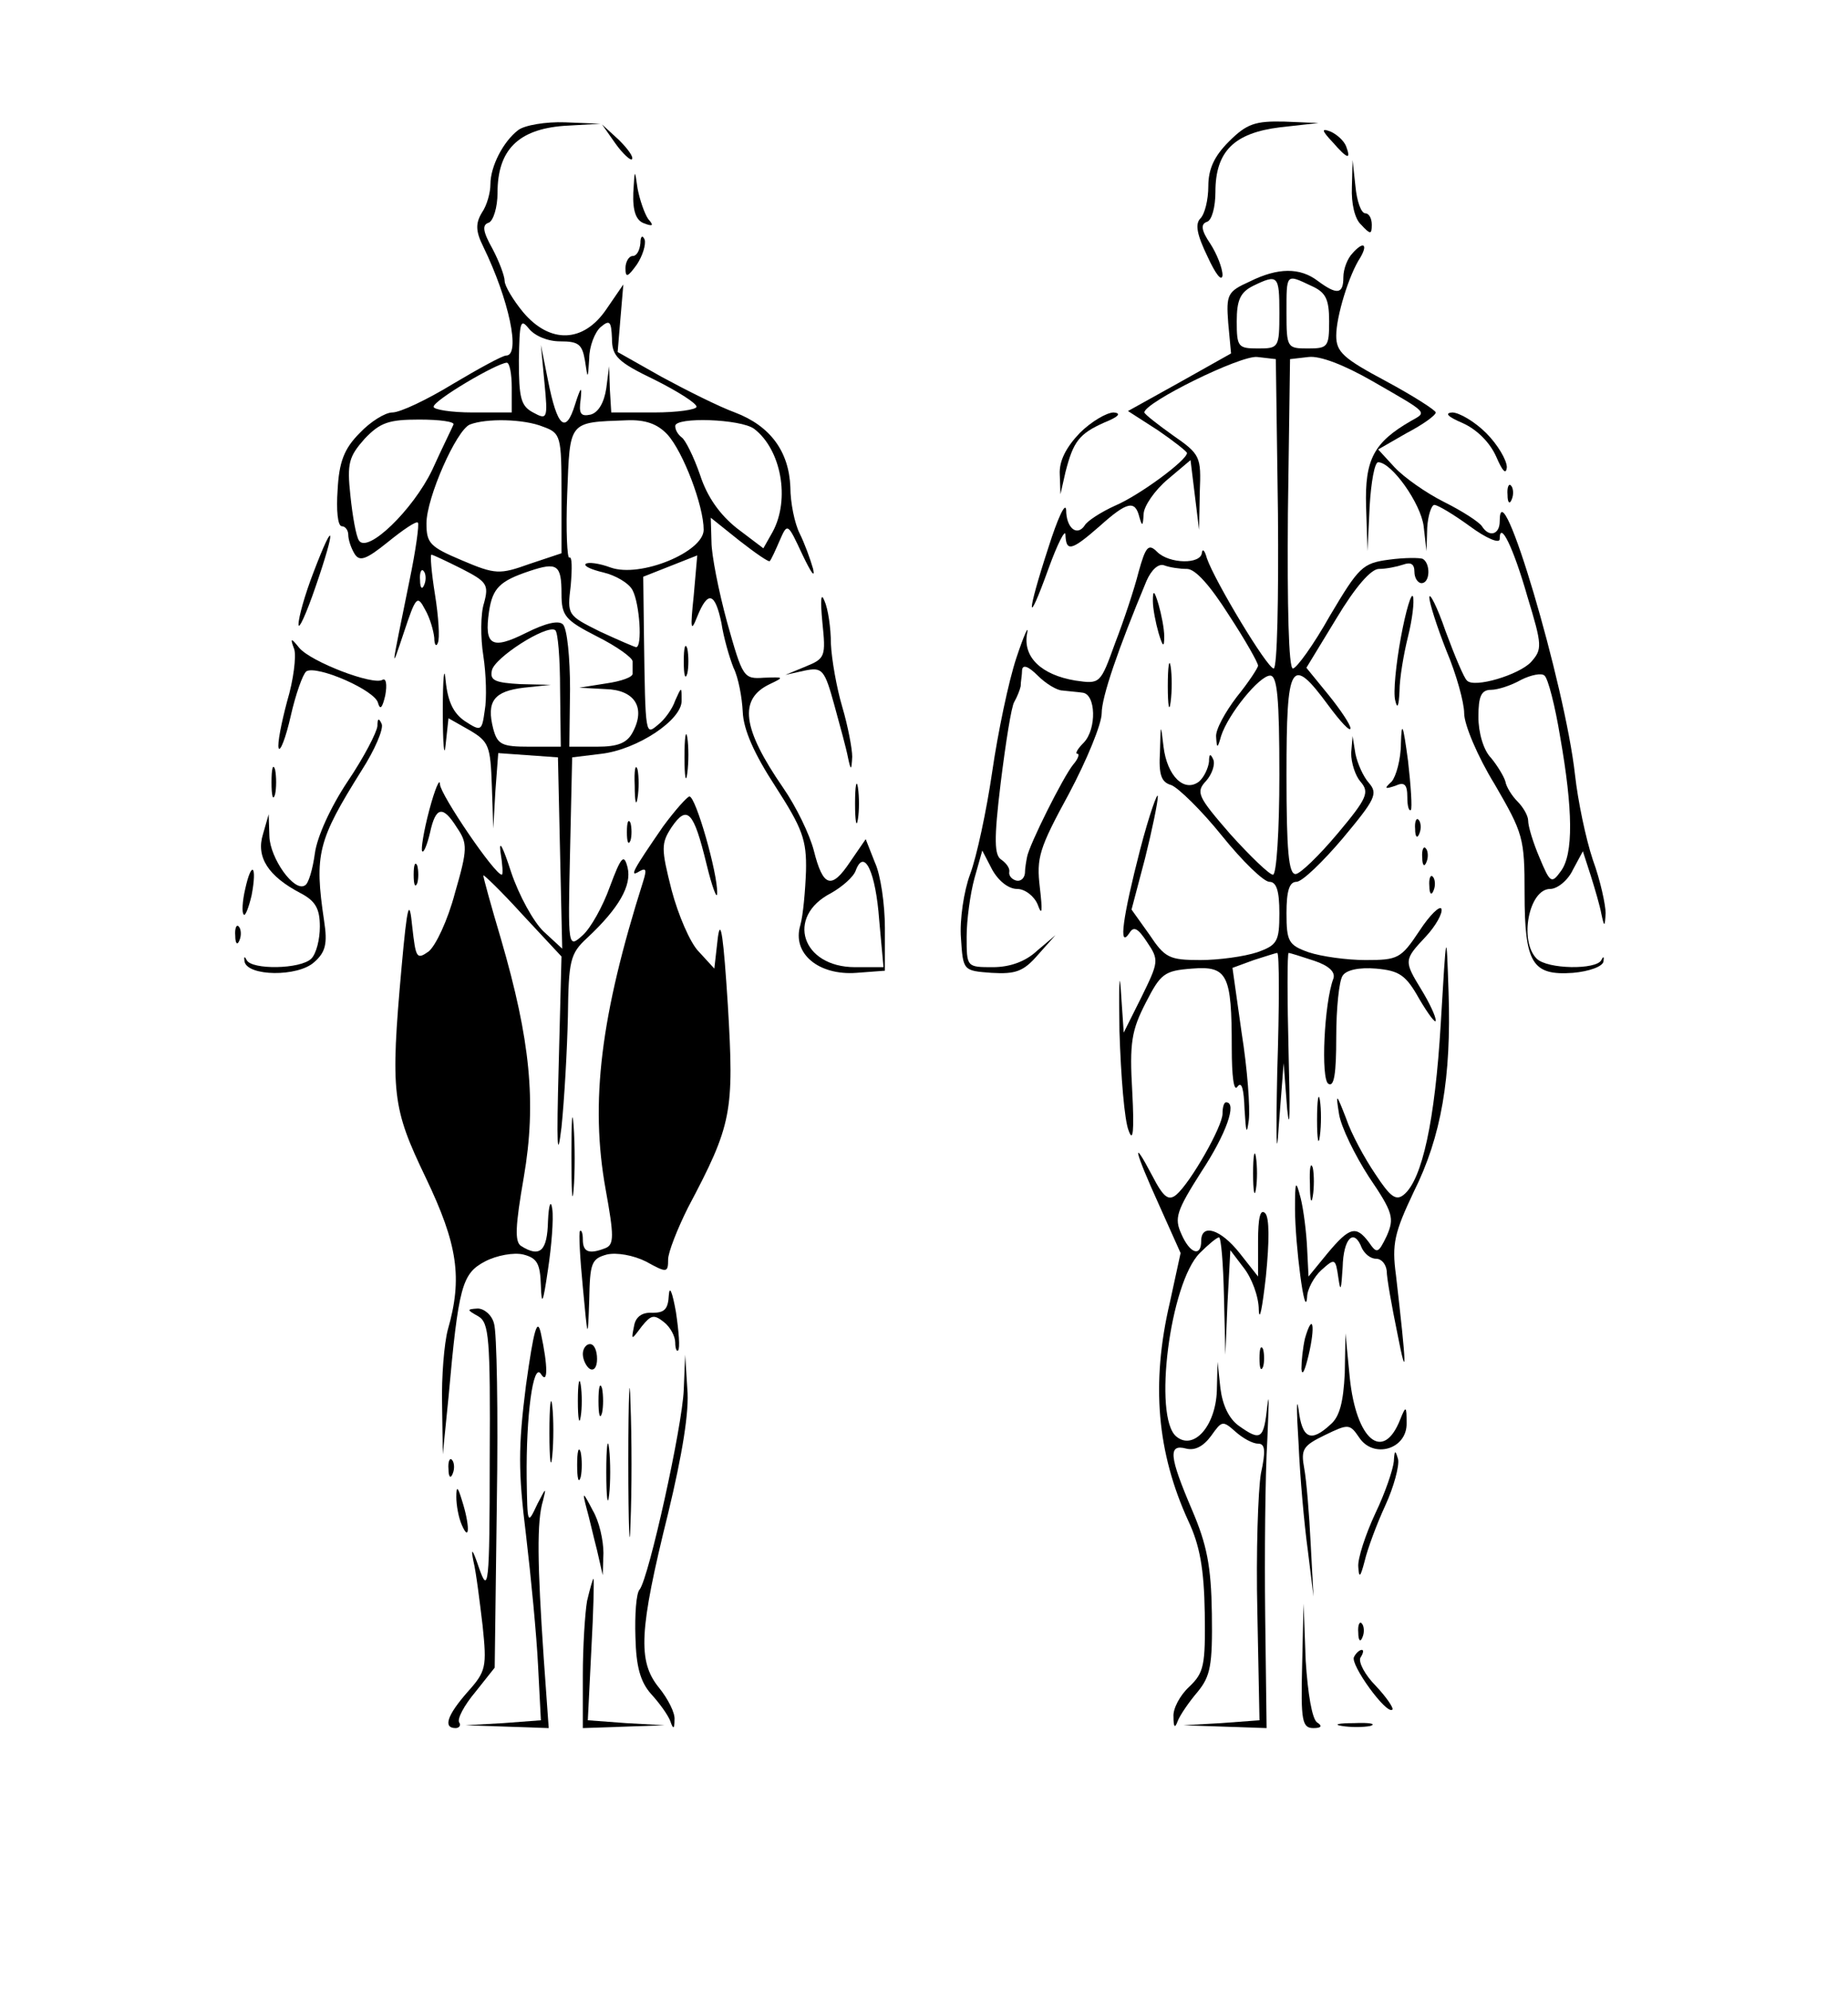 <?xml version="1.0" standalone="no"?>
<!DOCTYPE svg PUBLIC "-//W3C//DTD SVG 20010904//EN"
 "http://www.w3.org/TR/2001/REC-SVG-20010904/DTD/svg10.dtd">
<svg version="1.0" xmlns="http://www.w3.org/2000/svg"
 width="260pt" height="280pt" viewBox="0 0 260 280"
 preserveAspectRatio="xMidYMid meet">

<g transform="translate(0,280) scale(0.1,-0.1)"
fill="#000000" stroke="none">
<path d="M729 2617 c-21 -16 -39 -51 -39 -76 0 -12 -5 -30 -12 -40 -9 -15 -9
-26 2 -48 36 -74 53 -153 32 -153 -5 0 -38 -18 -75 -40 -36 -22 -74 -40 -85
-40 -10 0 -31 -13 -46 -29 -22 -22 -29 -41 -31 -80 -2 -28 0 -51 6 -51 5 0 9
-6 9 -12 0 -7 4 -19 9 -27 7 -11 16 -8 47 17 21 17 40 30 42 27 2 -2 -3 -39
-12 -82 -26 -128 -27 -130 -8 -73 17 51 19 54 30 33 7 -12 12 -30 13 -40 0
-10 3 -13 5 -7 3 6 1 37 -4 68 -5 31 -7 56 -5 56 2 0 21 -9 43 -20 35 -18 38
-22 31 -48 -5 -15 -5 -49 -1 -74 4 -26 5 -61 2 -77 -4 -29 -5 -30 -28 -15 -16
11 -24 27 -27 57 -2 23 -4 4 -4 -43 0 -47 2 -68 4 -47 l4 37 30 -17 c27 -16
29 -22 31 -78 l2 -60 3 53 4 53 42 -3 42 -3 3 -135 3 -134 -26 24 c-14 13 -35
51 -46 84 -11 34 -17 46 -15 29 3 -18 4 -33 2 -33 -10 0 -86 112 -87 127 0 10
-7 -6 -15 -36 -8 -30 -12 -56 -10 -58 2 -3 7 9 11 26 8 37 18 39 38 7 15 -22
15 -30 -3 -92 -10 -38 -27 -74 -37 -82 -17 -12 -18 -9 -23 35 -4 41 -7 32 -15
-57 -16 -178 -13 -198 34 -296 45 -94 52 -141 31 -214 -5 -19 -9 -66 -8 -105
l1 -70 8 80 c14 156 19 174 51 191 17 9 41 13 54 10 20 -5 24 -13 25 -44 1
-29 3 -25 10 23 5 33 8 71 6 85 -2 14 -5 6 -6 -17 -1 -42 -11 -52 -38 -35 -9
6 -8 28 4 97 18 105 9 193 -32 334 -14 47 -25 87 -25 90 0 2 25 -22 55 -55
l55 -59 -4 -155 c-3 -110 -2 -135 4 -85 4 39 8 109 9 156 1 78 3 88 27 110 45
42 63 74 57 99 -5 20 -9 16 -25 -27 -10 -28 -27 -58 -38 -68 -21 -19 -21 -18
-18 116 l3 134 41 5 c51 6 114 48 113 75 0 20 0 20 -9 0 -4 -12 -15 -27 -24
-34 -18 -15 -18 -18 -20 126 l-1 82 38 15 38 15 -5 -57 c-5 -47 -4 -52 5 -29
15 37 25 34 34 -9 3 -20 11 -48 17 -63 7 -14 12 -42 13 -62 1 -25 16 -59 46
-105 38 -59 44 -75 43 -119 -1 -27 -4 -62 -8 -76 -12 -40 26 -71 79 -67 l40 3
0 60 c0 33 -6 75 -14 92 l-13 33 -22 -32 c-26 -39 -38 -36 -51 16 -6 23 -25
62 -43 88 -58 84 -63 125 -19 146 21 10 20 10 -8 9 -29 -2 -30 0 -52 78 -12
44 -22 95 -22 113 l-1 34 40 -32 c23 -18 42 -31 43 -29 2 2 8 15 14 29 11 25
11 25 32 -20 12 -25 18 -34 15 -20 -4 14 -12 36 -19 50 -7 14 -13 43 -13 65
-2 50 -28 86 -78 105 -22 8 -68 31 -103 50 l-62 35 4 48 4 47 -24 -35 c-32
-47 -79 -49 -117 -4 -14 17 -26 37 -26 44 0 7 -8 28 -17 45 -14 25 -15 34 -5
37 6 3 12 21 12 42 0 60 29 89 93 94 l52 3 -50 2 c-27 1 -57 -4 -66 -11z m59
-297 c26 0 31 -4 35 -27 4 -27 4 -27 6 3 0 17 8 37 16 44 13 11 15 8 16 -16 0
-25 8 -33 60 -58 32 -16 59 -33 59 -38 0 -4 -27 -8 -60 -8 l-60 0 -2 33 -1 32
-4 -31 c-3 -20 -11 -34 -22 -37 -14 -3 -17 1 -14 22 2 19 0 17 -8 -8 -13 -42
-25 -32 -38 34 l-10 50 5 -53 c5 -51 4 -53 -16 -42 -17 9 -20 20 -20 73 1 54
2 60 14 45 8 -10 26 -18 44 -18z m-68 -65 l0 -35 -55 0 c-30 0 -55 4 -55 8 0
9 88 61 103 62 4 0 7 -16 7 -35z m-82 -52 c-2 -5 -16 -33 -30 -64 -27 -56 -91
-118 -103 -99 -4 6 -9 34 -12 63 -5 46 -2 55 20 80 22 23 34 27 77 27 29 0 50
-3 48 -7z m126 -3 c25 -9 26 -13 26 -94 l0 -84 -45 -15 c-42 -15 -48 -15 -95
5 -45 19 -50 24 -50 52 0 36 42 131 61 139 23 9 76 8 103 -3z m175 -11 c22
-24 51 -100 51 -134 0 -31 -89 -68 -131 -53 -16 6 -32 8 -35 5 -3 -3 8 -8 25
-12 17 -4 36 -15 41 -25 10 -19 14 -80 5 -80 -2 0 -25 10 -51 22 -46 23 -46
23 -41 65 2 24 2 41 -2 39 -3 -2 -5 38 -3 89 4 104 1 101 84 104 26 1 43 -5
57 -20z m122 8 c38 -29 51 -99 26 -145 l-13 -23 -37 28 c-24 19 -42 44 -52 75
-9 26 -21 50 -26 53 -5 4 -9 10 -9 16 0 13 92 10 111 -4z m-271 -232 c0 -31 5
-37 50 -60 28 -14 50 -30 50 -35 0 -6 0 -13 0 -17 1 -5 -16 -11 -37 -14 l-38
-6 37 -2 c41 -1 57 -26 38 -61 -8 -15 -21 -20 -50 -20 l-39 0 1 81 c0 44 -4
85 -10 91 -6 6 -24 2 -52 -12 -48 -24 -59 -18 -52 30 5 33 15 43 57 57 39 13
45 9 45 -32z m-193 13 c-3 -8 -6 -5 -6 6 -1 11 2 17 5 13 3 -3 4 -12 1 -19z
m191 -148 l1 -80 -44 0 c-39 0 -45 3 -51 25 -10 39 1 53 43 58 l38 4 -43 1
c-35 2 -43 5 -40 19 3 18 77 65 89 57 4 -2 7 -40 7 -84z m449 -324 l6 -66 -40
0 c-75 0 -98 71 -34 104 16 9 32 23 35 32 12 32 28 -2 33 -70z"/>
<path d="M1729 2601 c-21 -21 -29 -39 -29 -63 0 -19 -5 -39 -11 -45 -8 -8 -5
-23 10 -54 11 -24 20 -36 21 -26 0 10 -8 30 -17 44 -13 19 -14 28 -5 31 7 2
12 21 12 42 0 57 26 83 91 91 l54 6 -48 2 c-41 1 -53 -3 -78 -28z"/>
<path d="M866 2598 c10 -14 21 -24 23 -22 3 3 -6 15 -18 27 l-24 22 19 -27z"/>
<path d="M1875 2600 c21 -24 26 -25 19 -6 -3 8 -13 17 -22 21 -13 5 -13 2 3
-15z"/>
<path d="M1902 2537 c-1 -23 4 -45 13 -53 13 -14 15 -14 15 0 0 9 -4 16 -9 16
-6 0 -12 17 -14 38 l-4 37 -1 -38z"/>
<path d="M891 2529 c-1 -26 4 -39 15 -43 13 -5 14 -3 6 6 -5 7 -12 27 -15 43
-4 28 -4 28 -6 -6z"/>
<path d="M901 2458 c-1 -10 -5 -18 -11 -18 -5 0 -10 -8 -10 -17 0 -14 3 -13
16 5 8 12 13 28 11 35 -3 7 -6 5 -6 -5z"/>
<path d="M1903 2444 c-7 -7 -13 -22 -13 -34 0 -24 -9 -25 -36 -5 -25 19 -56
19 -96 -1 -31 -14 -33 -18 -30 -58 l4 -43 -73 -41 -72 -40 42 -27 c22 -15 41
-30 41 -32 0 -10 -66 -59 -101 -74 -20 -9 -40 -22 -43 -28 -11 -16 -26 -3 -26
22 -1 12 -12 -12 -25 -53 -31 -95 -31 -116 0 -30 13 36 24 57 24 48 1 -24 8
-23 48 12 39 35 50 37 56 13 4 -14 5 -13 6 4 0 11 16 34 34 49 l32 27 6 -49 6
-49 1 53 c2 50 1 53 -38 80 -21 15 -39 29 -40 32 0 14 136 81 159 78 l26 -3 3
-217 c1 -120 -1 -218 -6 -218 -9 0 -83 123 -94 155 -3 11 -6 14 -7 8 -1 -17
-46 -16 -63 1 -12 12 -16 8 -26 -28 -6 -24 -21 -69 -33 -100 -21 -58 -21 -58
-56 -53 -48 8 -74 33 -68 66 3 14 -4 -1 -15 -34 -11 -33 -26 -105 -34 -160 -8
-55 -22 -120 -31 -144 -9 -24 -15 -65 -13 -90 3 -46 3 -46 43 -49 34 -2 45 2
65 25 l25 28 -26 -22 c-16 -15 -38 -23 -62 -23 -37 0 -37 0 -37 43 0 23 5 60
11 82 l11 39 14 -27 c9 -16 23 -27 35 -27 11 0 24 -10 29 -22 6 -17 7 -10 3
24 -5 42 -1 55 41 132 25 47 46 98 46 113 0 23 23 90 63 186 7 16 17 25 25 22
8 -3 22 -5 32 -5 12 0 33 -24 59 -65 23 -35 41 -67 41 -71 0 -3 -13 -23 -30
-44 -16 -21 -30 -46 -29 -56 1 -17 2 -17 7 1 10 31 54 85 69 85 10 0 13 -31
13 -140 0 -78 -4 -140 -9 -140 -5 0 -32 26 -60 57 -46 53 -49 59 -34 75 8 9
13 23 10 30 -4 9 -6 8 -6 -3 -1 -9 -7 -22 -14 -28 -21 -16 -45 8 -50 49 -4 34
-4 33 -5 -7 -2 -33 2 -43 16 -47 10 -4 42 -35 71 -71 29 -36 59 -65 67 -65 10
0 14 -13 14 -44 0 -40 -3 -45 -31 -55 -18 -6 -54 -11 -80 -11 -44 0 -50 3 -72
36 l-25 35 19 72 c10 40 18 79 18 87 0 8 -12 -25 -25 -75 -24 -93 -31 -141
-15 -117 6 10 12 7 25 -13 17 -25 16 -28 -8 -77 l-25 -50 -4 59 c-2 32 -3 6
-2 -57 2 -63 7 -126 13 -140 6 -17 8 -1 5 55 -4 69 -1 86 19 125 21 41 26 45
65 48 50 4 56 -8 56 -111 0 -41 3 -63 8 -55 6 8 9 -3 10 -32 2 -33 3 -37 6
-15 2 17 -2 72 -10 122 l-13 92 30 11 c16 5 31 10 33 10 3 0 3 -75 0 -167 -2
-94 -1 -128 2 -78 l7 90 5 -65 c4 -36 4 -1 2 78 -2 78 -2 142 0 142 2 0 18 -5
36 -11 21 -7 30 -16 27 -25 -13 -34 -18 -142 -7 -148 8 -5 11 14 11 66 0 40 4
79 9 86 5 8 23 12 47 10 33 -3 42 -9 61 -43 13 -22 23 -35 23 -30 0 6 -9 25
-20 43 -25 41 -25 42 6 75 14 15 24 33 22 39 -2 5 -16 -8 -31 -31 -26 -39 -30
-41 -76 -41 -26 0 -62 5 -80 11 -28 10 -31 15 -31 55 0 31 4 44 14 44 8 0 37
28 65 61 46 55 50 63 37 78 -8 9 -16 27 -19 41 l-4 25 -2 -24 c0 -14 6 -32 13
-40 13 -15 10 -23 -32 -73 -26 -31 -53 -57 -59 -57 -10 -1 -13 33 -13 139 0
159 6 170 59 98 17 -23 31 -38 31 -32 0 5 -14 26 -31 47 l-31 38 42 69 c27 45
49 70 60 70 10 0 25 3 34 6 11 4 16 1 16 -10 0 -9 5 -16 10 -16 12 0 13 27 2
34 -4 2 -26 2 -48 -1 -37 -5 -42 -10 -83 -79 -23 -41 -47 -74 -52 -74 -6 0 -8
88 -7 218 l3 217 26 3 c16 2 50 -11 90 -34 80 -46 77 -43 54 -56 -52 -30 -65
-54 -63 -120 l2 -63 3 63 c2 34 7 62 12 62 19 0 60 -58 64 -90 l4 -35 1 33 c1
17 6 32 10 32 5 0 28 -14 50 -30 23 -17 42 -25 42 -18 0 27 19 -11 39 -81 21
-69 21 -74 5 -92 -17 -18 -80 -37 -90 -26 -4 3 -17 34 -30 69 -12 35 -23 56
-23 48 0 -8 11 -42 24 -75 14 -33 25 -73 25 -88 0 -16 19 -61 43 -100 40 -69
42 -75 42 -153 0 -99 11 -116 68 -112 23 2 42 9 43 16 1 7 0 8 -3 2 -7 -14
-76 -13 -91 2 -25 25 -11 98 19 98 10 0 25 12 32 27 l14 26 11 -34 c6 -19 13
-43 15 -54 4 -19 5 -19 6 1 0 11 -7 45 -18 75 -10 30 -21 83 -25 119 -14 127
-106 437 -106 357 0 -19 -15 -23 -25 -7 -4 6 -27 21 -53 34 -26 13 -57 35 -70
49 l-23 25 40 23 c23 12 41 25 41 29 0 3 -31 23 -70 44 -60 32 -70 41 -70 64
0 27 18 86 34 110 11 19 4 23 -11 6z m-103 -84 c0 -49 -1 -50 -30 -50 -28 0
-30 2 -30 38 0 30 5 41 23 50 35 17 37 15 37 -38z m45 38 c20 -9 25 -18 25
-50 0 -36 -2 -38 -30 -38 -29 0 -30 1 -30 50 0 56 -1 55 35 38z m-350 -569 c8
-1 21 -2 28 -3 19 -2 20 -51 2 -70 -9 -9 -13 -16 -9 -16 3 0 1 -7 -6 -15 -14
-17 -62 -113 -65 -130 -1 -5 -3 -16 -3 -23 -1 -8 -7 -12 -13 -10 -6 2 -10 7
-9 12 1 5 -4 12 -11 17 -10 6 -11 27 -1 109 7 56 15 107 19 113 4 7 8 17 9 22
0 6 2 16 2 23 1 8 9 5 22 -8 11 -11 27 -21 35 -21z m700 -65 c18 -102 19 -165
1 -189 -13 -18 -15 -17 -30 19 -9 21 -16 44 -16 52 0 7 -7 19 -15 27 -8 8 -16
21 -17 28 -2 7 -11 22 -20 33 -11 11 -18 36 -18 58 0 29 4 38 18 38 9 0 28 6
42 14 14 7 29 10 33 6 5 -4 15 -43 22 -86z"/>
<path d="M1519 2191 c-19 -20 -29 -39 -28 -58 l1 -28 7 31 c11 43 19 54 55 70
20 8 24 13 13 14 -10 0 -32 -13 -48 -29z"/>
<path d="M2058 2205 c20 -9 38 -27 47 -47 9 -21 14 -26 15 -15 0 10 -13 32
-29 48 -16 16 -38 29 -48 29 -11 -1 -6 -6 15 -15z"/>
<path d="M2121 2104 c0 -11 3 -14 6 -6 3 7 2 16 -1 19 -3 4 -6 -2 -5 -13z"/>
<path d="M441 1995 c-12 -31 -21 -63 -21 -73 0 -9 11 15 24 53 29 84 27 99 -3
20z"/>
<path d="M1157 1925 c5 -48 4 -51 -23 -62 l-29 -12 27 6 c25 5 28 2 42 -49 8
-29 17 -62 19 -73 4 -19 5 -19 6 1 0 11 -6 43 -14 70 -8 27 -15 67 -16 89 0
22 -4 49 -9 60 -5 13 -6 2 -3 -30z"/>
<path d="M1622 1955 c0 -11 4 -31 8 -45 6 -20 8 -21 8 -5 0 11 -4 31 -8 45 -6
20 -8 21 -8 5z"/>
<path d="M1971 1904 c-7 -38 -11 -78 -8 -89 3 -13 5 -8 6 13 0 18 6 53 12 77
6 24 9 49 7 56 -2 7 -10 -19 -17 -57z"/>
<path d="M414 1887 c3 -10 -1 -43 -10 -73 -8 -30 -14 -60 -12 -66 2 -6 10 14
17 45 7 31 17 59 22 63 15 9 98 -27 101 -45 3 -10 6 -6 10 11 3 16 1 25 -4 22
-13 -8 -100 25 -117 45 -12 15 -13 14 -7 -2z"/>
<path d="M962 1870 c0 -19 2 -27 5 -17 2 9 2 25 0 35 -3 9 -5 1 -5 -18z"/>
<path d="M1643 1835 c0 -27 2 -38 4 -22 2 15 2 37 0 50 -2 12 -4 0 -4 -28z"/>
<path d="M531 1779 c-1 -9 -19 -44 -42 -78 -24 -36 -43 -78 -46 -101 -3 -22
-9 -43 -14 -45 -15 -10 -49 38 -50 69 l-1 31 -8 -28 c-10 -32 7 -59 53 -83 21
-11 27 -22 27 -47 0 -18 -5 -38 -12 -45 -15 -15 -84 -16 -91 -2 -3 6 -4 5 -3
-2 4 -21 75 -22 98 -1 16 14 19 26 14 58 -14 94 -9 113 53 212 18 28 31 58 28
65 -4 9 -6 8 -6 -3z"/>
<path d="M1971 1755 c0 -23 -7 -47 -13 -54 -11 -10 -10 -11 5 -6 13 6 17 2 17
-16 0 -12 2 -20 5 -18 2 3 0 34 -4 69 -7 52 -9 57 -10 25z"/>
<path d="M963 1735 c0 -27 2 -38 4 -22 2 15 2 37 0 50 -2 12 -4 0 -4 -28z"/>
<path d="M382 1700 c0 -19 2 -27 5 -17 2 9 2 25 0 35 -3 9 -5 1 -5 -18z"/>
<path d="M893 1695 c0 -22 2 -30 4 -17 2 12 2 30 0 40 -3 9 -5 -1 -4 -23z"/>
<path d="M1203 1670 c0 -25 2 -35 4 -22 2 12 2 32 0 45 -2 12 -4 2 -4 -23z"/>
<path d="M933 1638 c-42 -61 -49 -73 -33 -63 9 5 10 2 5 -14 -60 -189 -75
-311 -53 -433 12 -66 12 -78 0 -83 -23 -9 -32 -6 -32 12 0 9 -2 14 -4 12 -2
-2 0 -38 4 -79 7 -75 7 -75 9 -18 1 52 3 58 25 64 14 3 37 -1 55 -10 29 -16
31 -16 31 3 0 10 13 43 28 73 62 117 65 134 56 285 -6 94 -10 124 -14 95 l-5
-44 -22 24 c-12 12 -29 52 -38 86 -15 59 -15 66 0 89 22 32 31 22 49 -52 8
-33 15 -51 15 -41 1 27 -30 136 -39 136 -3 0 -20 -19 -37 -42z"/>
<path d="M882 1630 c0 -14 2 -19 5 -12 2 6 2 18 0 25 -3 6 -5 1 -5 -13z"/>
<path d="M1991 1634 c0 -11 3 -14 6 -6 3 7 2 16 -1 19 -3 4 -6 -2 -5 -13z"/>
<path d="M2001 1594 c0 -11 3 -14 6 -6 3 7 2 16 -1 19 -3 4 -6 -2 -5 -13z"/>
<path d="M582 1570 c0 -14 2 -19 5 -12 2 6 2 18 0 25 -3 6 -5 1 -5 -13z"/>
<path d="M345 1550 c-4 -17 -5 -34 -2 -36 2 -3 7 10 11 27 8 42 0 50 -9 9z"/>
<path d="M2011 1554 c0 -11 3 -14 6 -6 3 7 2 16 -1 19 -3 4 -6 -2 -5 -13z"/>
<path d="M331 1484 c0 -11 3 -14 6 -6 3 7 2 16 -1 19 -3 4 -6 -2 -5 -13z"/>
<path d="M2027 1360 c-8 -135 -26 -219 -52 -240 -11 -9 -19 -3 -40 29 -15 22
-34 57 -41 78 -14 36 -15 37 -10 6 3 -18 22 -57 42 -88 34 -50 36 -58 25 -83
-12 -25 -14 -25 -25 -9 -18 24 -27 22 -58 -15 l-27 -33 -2 40 c-1 22 -5 54 -9
70 -7 27 -8 25 -8 -15 0 -49 14 -159 17 -124 0 11 10 29 20 38 19 17 20 17 24
-11 3 -21 4 -17 6 15 1 41 16 56 27 27 4 -8 12 -15 20 -15 8 0 14 -8 15 -17 0
-10 7 -49 15 -88 14 -72 13 -48 -2 82 -6 44 -2 60 25 117 39 78 53 161 49 281
-3 90 -3 90 -11 -45z"/>
<path d="M1853 1225 c0 -27 2 -38 4 -22 2 15 2 37 0 50 -2 12 -4 0 -4 -28z"/>
<path d="M804 1175 c0 -49 1 -71 3 -48 2 23 2 64 0 90 -2 26 -3 8 -3 -42z"/>
<path d="M1720 1234 c0 -18 -45 -97 -65 -114 -11 -9 -18 -4 -34 27 -30 57 -25
35 10 -42 l30 -67 -15 -69 c-27 -115 -18 -212 26 -308 16 -34 22 -67 23 -129
1 -74 -1 -84 -22 -104 -13 -12 -23 -31 -22 -42 0 -15 2 -17 6 -6 3 8 16 27 28
41 18 22 21 37 20 110 -1 67 -7 97 -28 146 -32 75 -34 93 -8 86 12 -3 24 3 35
18 15 21 16 22 34 6 10 -9 24 -17 32 -17 10 0 11 -10 4 -42 -4 -24 -7 -111 -5
-195 l3 -152 -54 -4 -53 -3 58 -2 59 -2 -2 158 c-1 86 0 198 3 247 2 50 3 71
0 48 -5 -47 -9 -50 -40 -28 -14 10 -23 29 -26 53 l-4 37 -1 -41 c-2 -50 -33
-84 -57 -64 -33 27 -9 216 33 258 12 12 24 22 27 22 3 0 6 -37 7 -82 l2 -83 3
73 4 74 19 -25 c11 -14 21 -40 21 -59 1 -18 5 3 10 47 5 50 5 83 -1 89 -7 7
-10 -7 -10 -39 l0 -50 -26 33 c-27 34 -54 42 -54 17 0 -23 -16 -18 -28 10 -10
22 -7 32 28 87 35 53 51 98 35 98 -3 0 -5 -7 -5 -16z"/>
<path d="M1763 1150 c0 -25 2 -35 4 -22 2 12 2 32 0 45 -2 12 -4 2 -4 -23z"/>
<path d="M1843 1135 c0 -22 2 -30 4 -17 2 12 2 30 0 40 -3 9 -5 -1 -4 -23z"/>
<path d="M941 979 c-1 -20 -6 -25 -23 -25 -15 1 -24 -6 -26 -19 -4 -20 -4 -20
11 0 13 16 17 17 31 6 9 -7 16 -20 16 -29 0 -8 2 -13 4 -11 3 3 1 27 -3 54 -5
28 -9 38 -10 24z"/>
<path d="M673 949 c15 -9 17 -29 16 -202 0 -178 -2 -189 -15 -152 -9 27 -12
30 -8 10 4 -16 9 -58 13 -91 6 -58 5 -64 -21 -93 -29 -33 -35 -51 -17 -51 5 0
8 4 5 8 -3 5 7 24 23 43 l27 34 3 232 c2 127 0 241 -4 252 -3 12 -14 21 -23
21 -16 -1 -15 -2 1 -11z"/>
<path d="M740 852 c-11 -87 -11 -121 0 -210 7 -59 15 -142 17 -184 l4 -77 -53
-4 -53 -3 59 -2 58 -2 -7 98 c-9 133 -10 193 -1 222 5 20 4 18 -8 -5 -14 -30
-14 -29 -15 36 -1 88 9 164 20 147 10 -16 10 11 0 57 -5 23 -10 6 -21 -73z"/>
<path d="M1836 918 c-3 -13 -5 -32 -5 -43 1 -11 5 -2 10 19 10 42 6 62 -5 24z"/>
<path d="M1892 869 c-2 -40 -7 -61 -20 -72 -28 -26 -40 -20 -45 21 -3 20 -3
-1 0 -48 2 -47 8 -114 13 -150 l8 -65 -4 75 c-2 41 -6 89 -9 105 -5 27 -2 32
29 47 33 16 35 16 48 -3 20 -31 68 -17 67 20 0 24 -1 25 -9 5 -24 -61 -62 -29
-71 59 l-6 62 -1 -56z"/>
<path d="M820 896 c0 -8 5 -18 10 -21 6 -3 10 3 10 14 0 12 -4 21 -10 21 -5 0
-10 -6 -10 -14z"/>
<path d="M884 745 c0 -93 2 -133 3 -88 2 45 2 122 0 170 -1 48 -3 12 -3 -82z"/>
<path d="M1772 890 c0 -14 2 -19 5 -12 2 6 2 18 0 25 -3 6 -5 1 -5 -13z"/>
<path d="M962 846 c-2 -52 -49 -264 -62 -281 -5 -5 -7 -36 -6 -67 1 -42 7 -63
22 -80 12 -13 24 -30 27 -38 4 -12 6 -12 6 2 1 9 -9 29 -22 45 -30 37 -28 80
13 245 20 83 30 144 27 175 l-3 48 -2 -49z"/>
<path d="M813 830 c0 -25 2 -35 4 -22 2 12 2 32 0 45 -2 12 -4 2 -4 -23z"/>
<path d="M842 830 c0 -19 2 -27 5 -17 2 9 2 25 0 35 -3 9 -5 1 -5 -18z"/>
<path d="M773 785 c0 -38 2 -53 4 -32 2 20 2 52 0 70 -2 17 -4 1 -4 -38z"/>
<path d="M853 730 c0 -36 2 -50 4 -32 2 17 2 47 0 65 -2 17 -4 3 -4 -33z"/>
<path d="M812 740 c0 -19 2 -27 5 -17 2 9 2 25 0 35 -3 9 -5 1 -5 -18z"/>
<path d="M1961 745 c-1 -11 -12 -44 -26 -73 -14 -30 -25 -64 -24 -75 1 -17 3
-15 9 8 4 17 17 52 29 78 12 26 20 56 18 65 -4 14 -5 13 -6 -3z"/>
<path d="M631 734 c0 -11 3 -14 6 -6 3 7 2 16 -1 19 -3 4 -6 -2 -5 -13z"/>
<path d="M642 695 c0 -11 3 -29 8 -40 11 -25 11 1 0 35 -6 20 -8 21 -8 5z"/>
<path d="M825 680 c4 -14 10 -41 15 -60 l8 -35 1 31 c0 18 -6 45 -15 60 -14
27 -15 27 -9 4z"/>
<path d="M826 549 c-3 -17 -6 -65 -6 -105 l0 -74 58 2 57 2 -54 3 -54 4 5 100
c3 54 4 99 3 99 -1 0 -5 -14 -9 -31z"/>
<path d="M1832 458 c-2 -78 0 -88 16 -88 11 0 13 3 5 8 -7 5 -13 40 -16 87
l-3 80 -2 -87z"/>
<path d="M1911 504 c0 -11 3 -14 6 -6 3 7 2 16 -1 19 -3 4 -6 -2 -5 -13z"/>
<path d="M1905 470 c-6 -10 46 -82 54 -74 2 2 -8 17 -23 33 -16 16 -25 34 -22
40 4 6 5 11 2 11 -3 0 -8 -4 -11 -10z"/>
<path d="M1888 373 c12 -2 30 -2 40 0 9 3 -1 5 -23 4 -22 0 -30 -2 -17 -4z"/>
</g>
</svg>
